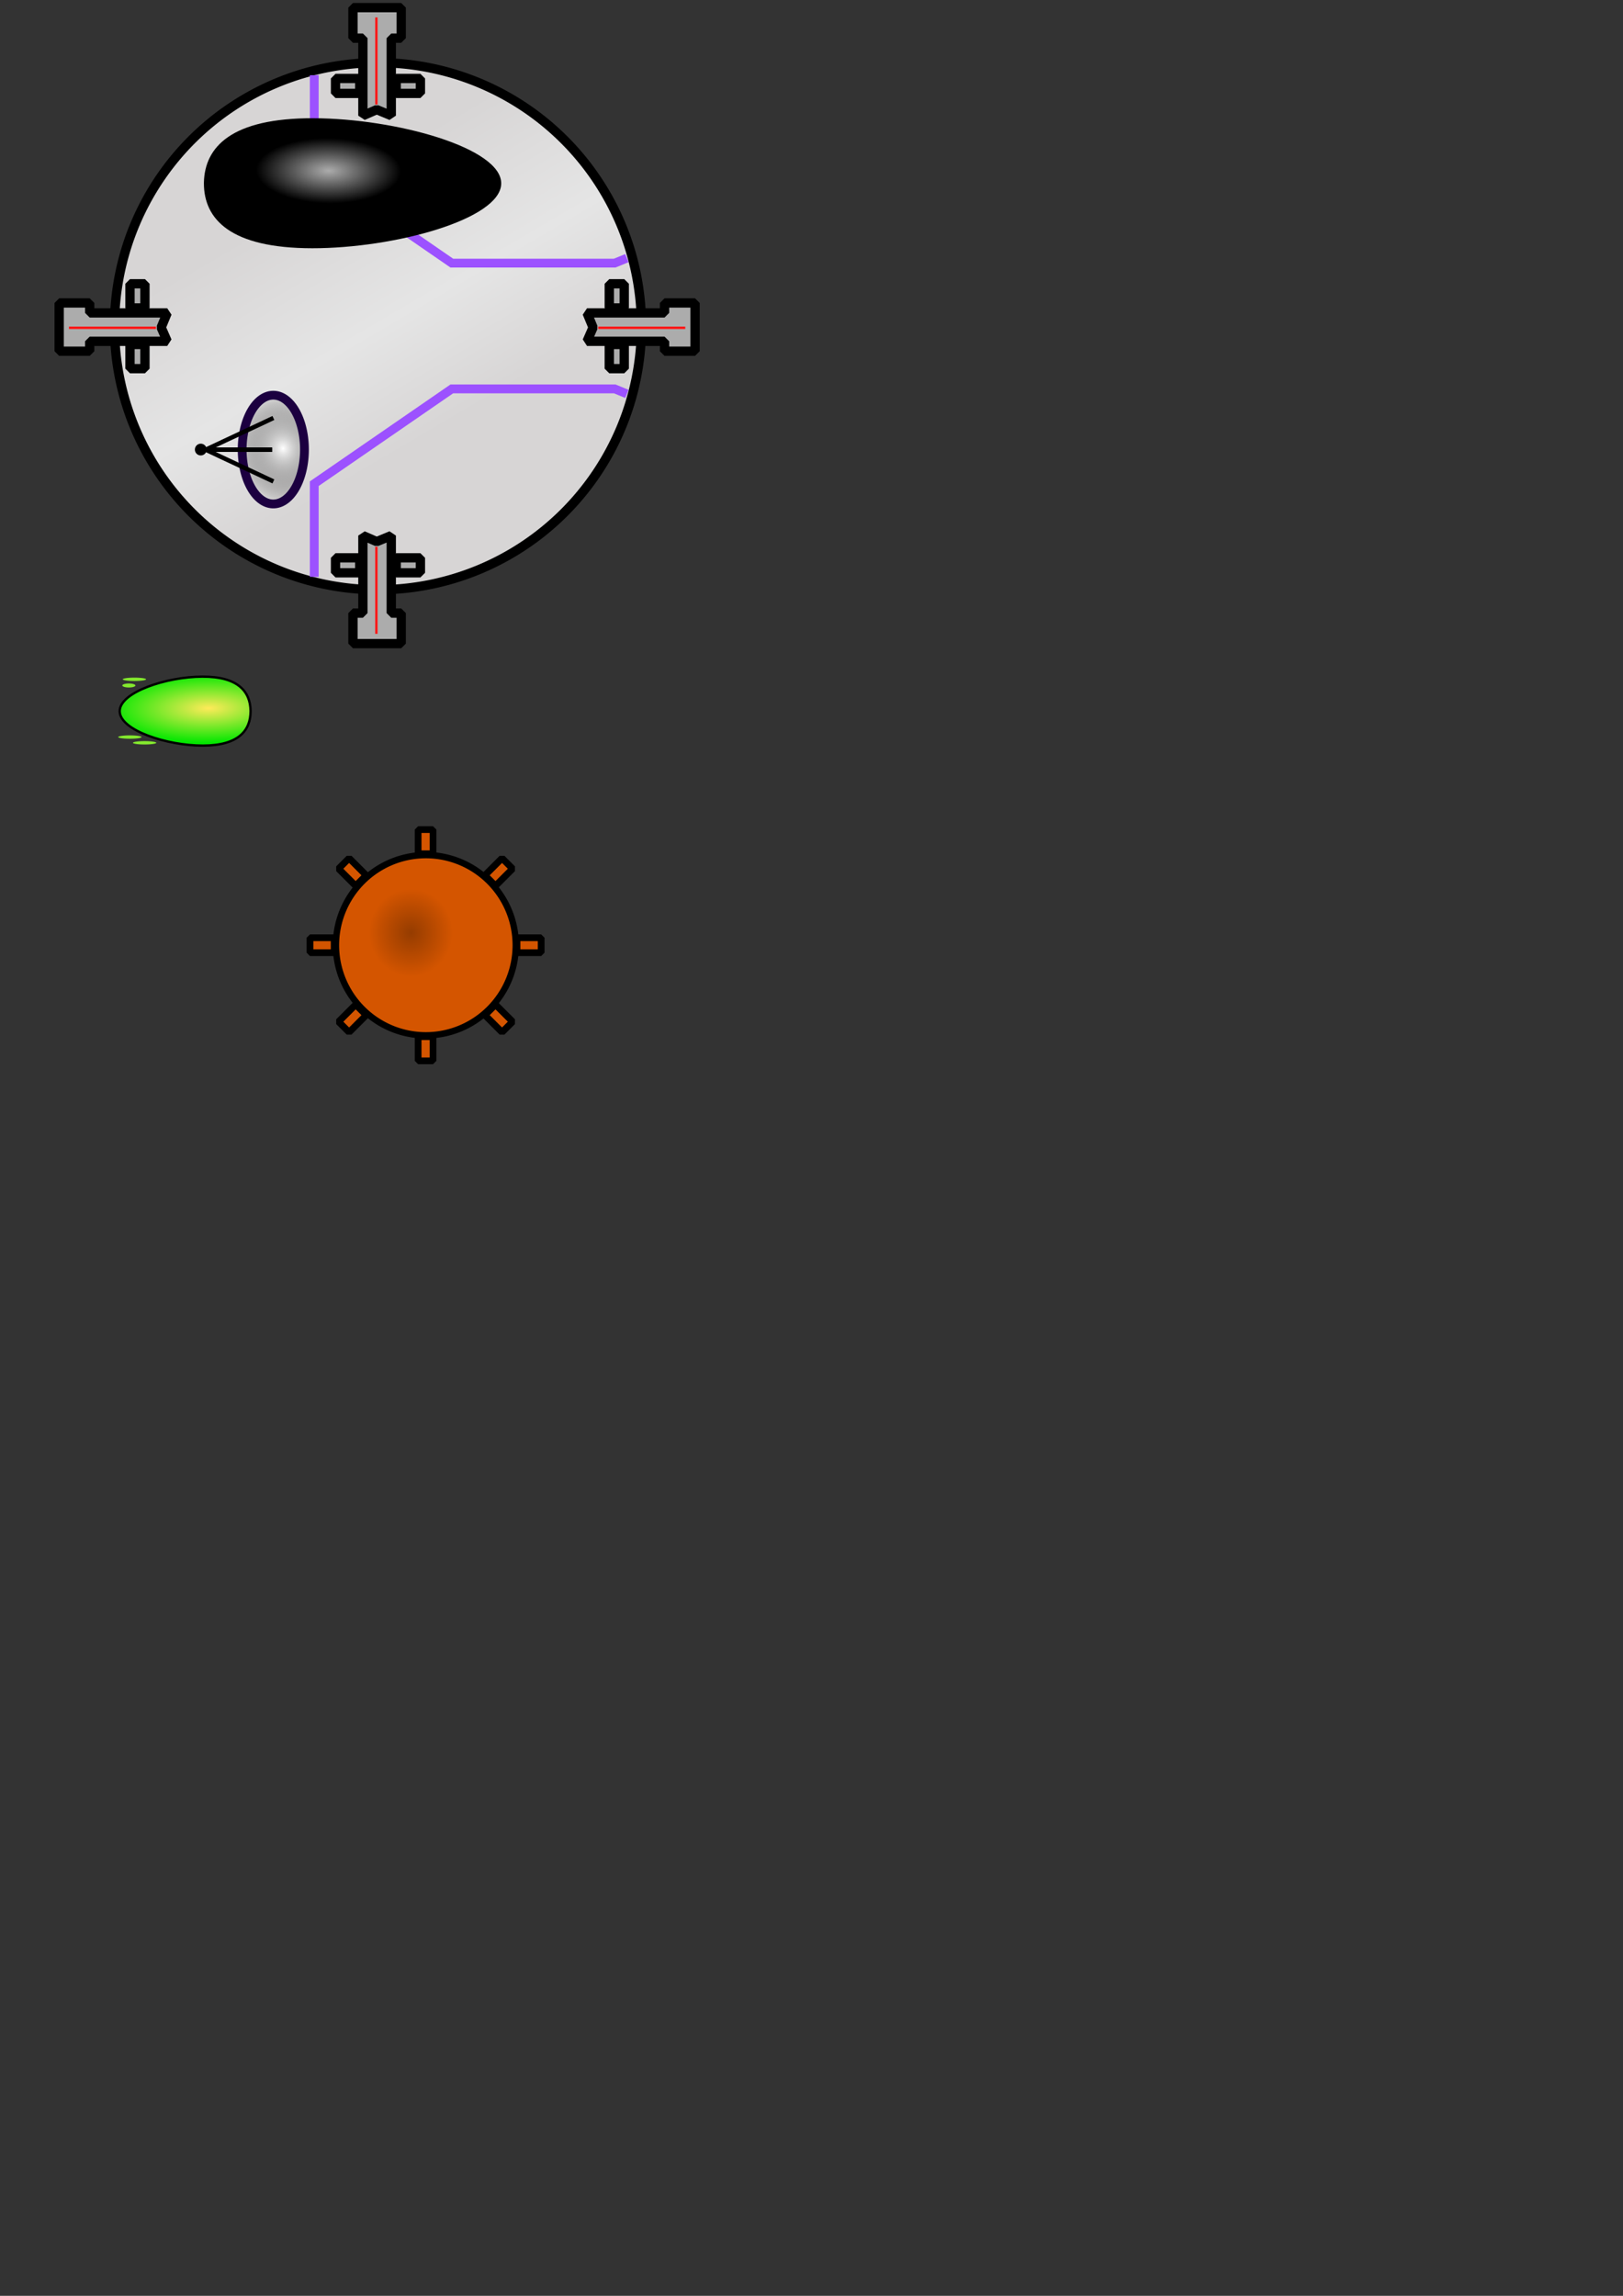 <?xml version="1.0" encoding="UTF-8" standalone="no"?>
<!-- Created with Inkscape (http://www.inkscape.org/) -->

<svg
   xmlns:dc="http://purl.org/dc/elements/1.1/"
   xmlns:cc="http://creativecommons.org/ns#"
   xmlns:rdf="http://www.w3.org/1999/02/22-rdf-syntax-ns#"
   xmlns:svg="http://www.w3.org/2000/svg"
   xmlns="http://www.w3.org/2000/svg"
   xmlns:xlink="http://www.w3.org/1999/xlink"
   xmlns:sodipodi="http://sodipodi.sourceforge.net/DTD/sodipodi-0.dtd"
   xmlns:inkscape="http://www.inkscape.org/namespaces/inkscape"
   width="210mm"
   height="297mm"
   viewBox="0 0 210 297"
   version="1.1"
   id="svg8"
   sodipodi:docname="base_elems.svg"
   inkscape:version="0.92.4 (unknown)"
   inkscape:export-filename="/home/lod/git/scala-stream-bullet-hell/core/src/main/resources/bolt.png"
   inkscape:export-xdpi="35.984562"
   inkscape:export-ydpi="35.984562">
  <rect x="0" y="0" width="210" height="297" fill="#333333" stroke="none"/>
  <defs
     id="defs2">
    <linearGradient
       inkscape:collect="always"
       id="linearGradient5143">
      <stop
         style="stop-color:#d7d5d5;stop-opacity:1;"
         offset="0"
         id="stop5139" />
      <stop
         id="stop5147"
         offset="0.448"
         style="stop-color:#e5e5e5;stop-opacity:1" />
      <stop
         style="stop-color:#d7d5d5;stop-opacity:1"
         offset="1"
         id="stop5141" />
    </linearGradient>
    <linearGradient
       id="linearGradient4858"
       inkscape:collect="always">
      <stop
         id="stop4854"
         offset="0"
         style="stop-color:#ffea59;stop-opacity:1" />
      <stop
         id="stop4856"
         offset="1"
         style="stop-color:#03e700;stop-opacity:1" />
    </linearGradient>
    <linearGradient
       inkscape:collect="always"
       id="linearGradient4821">
      <stop
         style="stop-color:#953c00;stop-opacity:1"
         offset="0"
         id="stop4817" />
      <stop
         style="stop-color:#d45500;stop-opacity:1"
         offset="1"
         id="stop4819" />
    </linearGradient>
    <linearGradient
       inkscape:collect="always"
       id="linearGradient8938">
      <stop
         style="stop-color:#ffffff;stop-opacity:1;"
         offset="0"
         id="stop8934" />
      <stop
         style="stop-color:#040404;stop-opacity:0"
         offset="1"
         id="stop8936" />
    </linearGradient>
    <linearGradient
       inkscape:collect="always"
       id="linearGradient8466">
      <stop
         style="stop-color:#acacac;stop-opacity:1"
         offset="0"
         id="stop8462" />
      <stop
         style="stop-color:#000000;stop-opacity:1"
         offset="1"
         id="stop8464" />
    </linearGradient>
    <radialGradient
       inkscape:collect="always"
       xlink:href="#linearGradient8466"
       id="radialGradient8468"
       cx="59.655"
       cy="34.452"
       fx="59.655"
       fy="34.452"
       r="14.025"
       gradientTransform="matrix(-0.669,-0.01,-0.006,0.301,82.631,12.319)"
       gradientUnits="userSpaceOnUse" />
    <radialGradient
       inkscape:collect="always"
       xlink:href="#linearGradient8938"
       id="radialGradient8940"
       cx="55.461"
       cy="51.939"
       fx="55.461"
       fy="51.939"
       r="4.041"
       gradientTransform="matrix(1.561,0.329,-0.368,1.745,-104.082,-50.871)"
       gradientUnits="userSpaceOnUse" />
    <radialGradient
       inkscape:collect="always"
       xlink:href="#linearGradient4821"
       id="radialGradient4823"
       cx="56.242"
       cy="122.764"
       fx="56.242"
       fy="122.764"
       r="19.171"
       gradientTransform="matrix(0.453,4.0336647e-8,-4.2274533e-8,0.475,35.671,70.491)"
       gradientUnits="userSpaceOnUse" />
    <radialGradient
       inkscape:collect="always"
       xlink:href="#linearGradient4858"
       id="radialGradient4851"
       gradientUnits="userSpaceOnUse"
       gradientTransform="matrix(-0.917,0.011,-0.004,-0.318,79.109,101.447)"
       cx="56.701"
       cy="32.867"
       fx="56.701"
       fy="32.867"
       r="14.025" />
    <linearGradient
       inkscape:collect="always"
       xlink:href="#linearGradient5143"
       id="linearGradient5145"
       x1="-51.795"
       y1="58.414"
       x2="-34.479"
       y2="28.95"
       gradientUnits="userSpaceOnUse" />
  </defs>
  <sodipodi:namedview
     id="base"
     pagecolor="#ffffff"
     bordercolor="#666666"
     borderopacity="1.0"
     inkscape:pageopacity="0.0"
     inkscape:pageshadow="2"
     inkscape:zoom="1.2000744"
     inkscape:cx="-68.296999"
     inkscape:cy="914.89647"
     inkscape:document-units="mm"
     inkscape:current-layer="layer2"
     showgrid="false" />
  <g
     inkscape:label="Layer 1"
     inkscape:groupmode="layer"
     id="layer1"
     style="display:inline">
    <g
       id="g4834"
       transform="matrix(0.623,0,0,0.623,15.066,40.41)"
       style="stroke-width:1.323"
       inkscape:export-xdpi="35"
       inkscape:export-ydpi="35">
      <path
         d="M 82.933,131.411 A 18.671,18.712 0 0 1 64.307,150.123 18.671,18.712 0 0 1 45.591,131.501 18.671,18.712 0 0 1 64.127,112.699 18.671,18.712 0 0 1 82.932,131.231"
         sodipodi:open="true"
         sodipodi:end="6.2735511"
         sodipodi:start="0"
         sodipodi:ry="18.712486"
         sodipodi:rx="18.671234"
         sodipodi:cy="131.4108"
         sodipodi:cx="64.261971"
         sodipodi:type="arc"
         id="path4797"
         style="opacity:1;fill:url(#radialGradient4823);fill-opacity:1;fill-rule:nonzero;stroke:#000000;stroke-width:1.323;stroke-linecap:round;stroke-linejoin:bevel;stroke-miterlimit:4;stroke-dasharray:none;stroke-dashoffset:0;stroke-opacity:1" />
      <rect
         y="129.862"
         x="83.191"
         height="3.097"
         width="5.022"
         id="rect4801"
         style="opacity:1;fill:#d45500;fill-opacity:1;fill-rule:nonzero;stroke:#000000;stroke-width:1.4;stroke-linecap:round;stroke-linejoin:bevel;stroke-miterlimit:4;stroke-dasharray:none;stroke-dashoffset:0;stroke-opacity:1" />
      <rect
         style="opacity:1;fill:#d45500;fill-opacity:1;fill-rule:nonzero;stroke:#000000;stroke-width:1.4;stroke-linecap:round;stroke-linejoin:bevel;stroke-miterlimit:4;stroke-dasharray:none;stroke-dashoffset:0;stroke-opacity:1"
         id="rect4803"
         width="5.022"
         height="3.097"
         x="40.196"
         y="129.862" />
      <rect
         transform="rotate(-90)"
         style="opacity:1;fill:#d45500;fill-opacity:1;fill-rule:nonzero;stroke:#000000;stroke-width:1.4;stroke-linecap:round;stroke-linejoin:bevel;stroke-miterlimit:4;stroke-dasharray:none;stroke-dashoffset:0;stroke-opacity:1"
         id="rect4805"
         width="5.022"
         height="3.097"
         x="-112.424"
         y="62.656" />
      <rect
         transform="rotate(-90)"
         y="62.656"
         x="-155.419"
         height="3.097"
         width="5.022"
         id="rect4807"
         style="opacity:1;fill:#d45500;fill-opacity:1;fill-rule:nonzero;stroke:#000000;stroke-width:1.4;stroke-linecap:round;stroke-linejoin:bevel;stroke-miterlimit:4;stroke-dasharray:none;stroke-dashoffset:0;stroke-opacity:1" />
      <rect
         y="136.772"
         x="-28.536"
         height="3.097"
         width="5.022"
         id="rect4809"
         style="opacity:1;fill:#d45500;fill-opacity:1;fill-rule:nonzero;stroke:#000000;stroke-width:1.4;stroke-linecap:round;stroke-linejoin:bevel;stroke-miterlimit:4;stroke-dasharray:none;stroke-dashoffset:0;stroke-opacity:1"
         transform="rotate(-45)" />
      <rect
         style="opacity:1;fill:#d45500;fill-opacity:1;fill-rule:nonzero;stroke:#000000;stroke-width:1.4;stroke-linecap:round;stroke-linejoin:bevel;stroke-miterlimit:4;stroke-dasharray:none;stroke-dashoffset:0;stroke-opacity:1"
         id="rect4811"
         width="5.022"
         height="3.097"
         x="-71.53"
         y="136.772"
         transform="rotate(-45)" />
      <rect
         transform="rotate(-135)"
         style="opacity:1;fill:#d45500;fill-opacity:1;fill-rule:nonzero;stroke:#000000;stroke-width:1.4;stroke-linecap:round;stroke-linejoin:bevel;stroke-miterlimit:4;stroke-dasharray:none;stroke-dashoffset:0;stroke-opacity:1"
         id="rect4813"
         width="5.022"
         height="3.097"
         x="-119.334"
         y="-49.071" />
      <rect
         transform="rotate(-135)"
         y="-49.071"
         x="-162.329"
         height="3.097"
         width="5.022"
         id="rect4815"
         style="opacity:1;fill:#d45500;fill-opacity:1;fill-rule:nonzero;stroke:#000000;stroke-width:1.4;stroke-linecap:round;stroke-linejoin:bevel;stroke-miterlimit:4;stroke-dasharray:none;stroke-dashoffset:0;stroke-opacity:1" />
    </g>
    <g
       id="g4926"
       inkscape:export-xdpi="35"
       inkscape:export-ydpi="35">
      <path
         inkscape:export-ydpi="35.984562"
         inkscape:export-xdpi="35.984562"
         style="display:inline;opacity:1;fill:url(#radialGradient4851);fill-opacity:1;fill-rule:nonzero;stroke:#000000;stroke-width:0.302;stroke-linecap:round;stroke-linejoin:bevel;stroke-miterlimit:4;stroke-dasharray:none;stroke-dashoffset:0;stroke-opacity:1"
         d="m 32.422,91.995 c 0,2.46 -1.496,4.456 -6.164,4.461 -4.668,0.006 -10.746,-1.98 -10.769,-4.44 -0.022,-2.46 6.019,-4.465 10.687,-4.483 4.668,-0.018 6.201,1.959 6.246,4.418"
         id="path4849"
         inkscape:connector-curvature="0"
         sodipodi:nodetypes="csssc" />
      <path
         d="m 18.899,87.879 a 1.509,0.218 0 0 1 -1.505,0.218 1.509,0.218 0 0 1 -1.512,-0.217 1.509,0.218 0 0 1 1.498,-0.219 1.509,0.218 0 0 1 1.52,0.216"
         sodipodi:open="true"
         sodipodi:end="6.2735511"
         sodipodi:start="0"
         sodipodi:ry="0.21771659"
         sodipodi:rx="1.5088582"
         sodipodi:cy="87.879135"
         sodipodi:cx="17.389765"
         sodipodi:type="arc"
         id="path4904"
         style="opacity:1;fill:#84e92e;fill-opacity:1;fill-rule:nonzero;stroke:none;stroke-width:1.315;stroke-linecap:round;stroke-linejoin:bevel;stroke-miterlimit:4;stroke-dasharray:none;stroke-dashoffset:0;stroke-opacity:1" />
      <path
         style="opacity:1;fill:#84e92e;fill-opacity:1;fill-rule:nonzero;stroke:none;stroke-width:1.077;stroke-linecap:round;stroke-linejoin:bevel;stroke-miterlimit:4;stroke-dasharray:none;stroke-dashoffset:0;stroke-opacity:1"
         id="path4915"
         sodipodi:type="arc"
         sodipodi:cx="16.673229"
         sodipodi:cy="88.678345"
         sodipodi:rx="0.8474409"
         sodipodi:ry="0.26007444"
         sodipodi:start="0"
         sodipodi:end="6.2735511"
         sodipodi:open="true"
         d="m 17.521,88.678 a 0.847,0.26 0 0 1 -0.845,0.26 0.847,0.26 0 0 1 -0.849,-0.259 0.847,0.26 0 0 1 0.841,-0.261 0.847,0.26 0 0 1 0.854,0.258" />
      <path
         style="opacity:1;fill:#84e92e;fill-opacity:1;fill-rule:nonzero;stroke:none;stroke-width:1.315;stroke-linecap:round;stroke-linejoin:bevel;stroke-miterlimit:4;stroke-dasharray:none;stroke-dashoffset:0;stroke-opacity:1"
         id="path4917"
         sodipodi:type="arc"
         sodipodi:cx="18.712599"
         sodipodi:cy="96.091736"
         sodipodi:rx="1.5088582"
         sodipodi:ry="0.21771659"
         sodipodi:start="0"
         sodipodi:end="6.2735511"
         sodipodi:open="true"
         d="m 20.221,96.092 a 1.509,0.218 0 0 1 -1.505,0.218 1.509,0.218 0 0 1 -1.512,-0.217 1.509,0.218 0 0 1 1.498,-0.219 1.509,0.218 0 0 1 1.52,0.216" />
      <path
         d="m 18.312,95.351 a 1.509,0.218 0 0 1 -1.505,0.218 1.509,0.218 0 0 1 -1.512,-0.217 1.509,0.218 0 0 1 1.498,-0.219 1.509,0.218 0 0 1 1.52,0.216"
         sodipodi:open="true"
         sodipodi:end="6.2735511"
         sodipodi:start="0"
         sodipodi:ry="0.21771659"
         sodipodi:rx="1.5088582"
         sodipodi:cy="95.351219"
         sodipodi:cx="16.802855"
         sodipodi:type="arc"
         id="path4919"
         style="opacity:1;fill:#84e92e;fill-opacity:1;fill-rule:nonzero;stroke:none;stroke-width:1.315;stroke-linecap:round;stroke-linejoin:bevel;stroke-miterlimit:4;stroke-dasharray:none;stroke-dashoffset:0;stroke-opacity:1" />
    </g>
  </g>
  <g
     inkscape:groupmode="layer"
     id="layer2"
     inkscape:label="TopElements"
     style="display:inline">
    <g
       transform="matrix(-1.138,0,0,1.138,-54.566,-0.725)"
       id="g4997"
       style="display:inline">
      <rect
         style="display:inline;opacity:1;fill:#acacac;fill-opacity:1;fill-rule:nonzero;stroke:#000000;stroke-width:1.058;stroke-linecap:round;stroke-linejoin:bevel;stroke-miterlimit:4;stroke-dasharray:none;stroke-dashoffset:0;stroke-opacity:1"
         id="rect4981"
         width="1.701"
         height="2.752"
         x="30.522"
         y="33.267" />
      <rect
         y="40.165"
         x="30.522"
         height="2.752"
         width="1.701"
         id="rect4983"
         style="display:inline;opacity:1;fill:#acacac;fill-opacity:1;fill-rule:nonzero;stroke:#000000;stroke-width:1.058;stroke-linecap:round;stroke-linejoin:bevel;stroke-miterlimit:4;stroke-dasharray:none;stroke-dashoffset:0;stroke-opacity:1" />
      <rect
         y="33.267"
         x="46.964"
         height="2.752"
         width="1.701"
         id="rect4985"
         style="display:inline;opacity:1;fill:#acacac;fill-opacity:1;fill-rule:nonzero;stroke:#000000;stroke-width:1.058;stroke-linecap:round;stroke-linejoin:bevel;stroke-miterlimit:4;stroke-dasharray:none;stroke-dashoffset:0;stroke-opacity:1" />
      <rect
         style="display:inline;opacity:1;fill:#acacac;fill-opacity:1;fill-rule:nonzero;stroke:#000000;stroke-width:1.058;stroke-linecap:round;stroke-linejoin:bevel;stroke-miterlimit:4;stroke-dasharray:none;stroke-dashoffset:0;stroke-opacity:1"
         id="rect4987"
         width="1.701"
         height="2.752"
         x="46.964"
         y="40.165" />
      <rect
         style="display:inline;opacity:1;fill:#acacac;fill-opacity:1;fill-rule:nonzero;stroke:#000000;stroke-width:1.058;stroke-linecap:round;stroke-linejoin:bevel;stroke-miterlimit:4;stroke-dasharray:none;stroke-dashoffset:0;stroke-opacity:1"
         id="rect4989"
         width="1.701"
         height="2.752"
         x="64.161"
         y="33.267" />
      <rect
         y="40.071"
         x="64.161"
         height="2.752"
         width="1.701"
         id="rect4991"
         style="display:inline;opacity:1;fill:#acacac;fill-opacity:1;fill-rule:nonzero;stroke:#000000;stroke-width:1.058;stroke-linecap:round;stroke-linejoin:bevel;stroke-miterlimit:4;stroke-dasharray:none;stroke-dashoffset:0;stroke-opacity:1" />
      <path
         style="display:inline;opacity:1;fill:#acacac;fill-opacity:1;fill-rule:nonzero;stroke:#000000;stroke-width:4;stroke-linecap:round;stroke-linejoin:bevel;stroke-miterlimit:4;stroke-dasharray:none;stroke-dashoffset:0;stroke-opacity:1"
         d="m 71.072,131.447 v 24.287 h 24.285 v -5 H 259.643 l 3.571,-7.143 -3.571,-7.144 H 95.357 v -5 z"
         id="path4993"
         inkscape:connector-curvature="0"
         sodipodi:nodetypes="cccccccccc"
         transform="scale(0.265)" />
      <path
         style="display:inline;fill:none;fill-rule:evenodd;stroke:#16ff45;stroke-width:0.273px;stroke-linecap:butt;stroke-linejoin:miter;stroke-opacity:1"
         d="M 21.45,37.897 H 68.886"
         id="path4995"
         inkscape:connector-curvature="0" />
    </g>
    <g
       id="g5223"
       inkscape:export-xdpi="35"
       inkscape:export-ydpi="35">
      <path
         transform="scale(-1,1)"
         d="M -14.814,42.201 A 34.091,34.091 0 0 1 -48.823,76.292 34.091,34.091 0 0 1 -82.995,42.365 34.091,34.091 0 0 1 -49.151,8.111 34.091,34.091 0 0 1 -14.816,41.873"
         sodipodi:open="true"
         sodipodi:end="6.2735511"
         sodipodi:start="0"
         sodipodi:ry="34.090778"
         sodipodi:rx="34.090778"
         sodipodi:cy="42.201054"
         sodipodi:cx="-48.904968"
         sodipodi:type="arc"
         id="path8453"
         style="display:inline;opacity:1;fill:url(#linearGradient5145);fill-opacity:1;fill-rule:nonzero;stroke:#000000;stroke-width:1.204;stroke-linecap:round;stroke-linejoin:bevel;stroke-miterlimit:4;stroke-dasharray:none;stroke-dashoffset:0;stroke-opacity:1" />
      <path
         sodipodi:nodetypes="cccccc"
         inkscape:connector-curvature="0"
         id="path8911"
         d="m 81.111,33.394 -1.575,0.644 H 58.46 L 40.661,21.774 v -12.049 0"
         style="display:inline;fill:none;fill-rule:evenodd;stroke:#9c51ff;stroke-width:1.138;stroke-linecap:butt;stroke-linejoin:miter;stroke-miterlimit:4;stroke-dasharray:none;stroke-opacity:1" />
      <rect
         transform="matrix(0,1,1,0,0,0)"
         y="43.414"
         x="10.148"
         height="3.132"
         width="1.936"
         id="rect8476"
         style="display:inline;opacity:1;fill:#acacac;fill-opacity:1;fill-rule:nonzero;stroke:#000000;stroke-width:1.204;stroke-linecap:round;stroke-linejoin:bevel;stroke-miterlimit:4;stroke-dasharray:none;stroke-dashoffset:0;stroke-opacity:1" />
      <rect
         transform="matrix(0,1,1,0,0,0)"
         style="display:inline;opacity:1;fill:#acacac;fill-opacity:1;fill-rule:nonzero;stroke:#000000;stroke-width:1.204;stroke-linecap:round;stroke-linejoin:bevel;stroke-miterlimit:4;stroke-dasharray:none;stroke-dashoffset:0;stroke-opacity:1"
         id="rect8478"
         width="1.936"
         height="3.132"
         x="10.148"
         y="51.264" />
      <path
         sodipodi:nodetypes="cccccccccc"
         inkscape:connector-curvature="0"
         id="rect8470"
         d="m 45.67,0.986 h 6.242 V 4.935 H 50.626 V 14.963 L 48.744,14.183 46.955,14.963 V 4.935 h -1.285 z"
         style="display:inline;opacity:1;fill:#acacac;fill-opacity:1;fill-rule:nonzero;stroke:#000000;stroke-width:1.204;stroke-linecap:round;stroke-linejoin:bevel;stroke-miterlimit:4;stroke-dasharray:none;stroke-dashoffset:0;stroke-opacity:1" />
      <path
         inkscape:connector-curvature="0"
         id="path8669"
         d="M 48.699,2.252 V 13.517"
         style="display:inline;fill:none;fill-rule:evenodd;stroke:#ff1616;stroke-width:0.311px;stroke-linecap:butt;stroke-linejoin:miter;stroke-opacity:1" />
      <path
         sodipodi:nodetypes="csssc"
         inkscape:connector-curvature="0"
         id="path8459"
         d="m 26.383,23.704 c 0,4.637 3.4,8.4 14.005,8.411 10.605,0.011 24.414,-3.733 24.465,-8.37 0.051,-4.637 -13.675,-8.418 -24.28,-8.451 -10.605,-0.034 -14.087,3.693 -14.189,8.33"
         style="display:inline;opacity:1;fill:url(#radialGradient8468);fill-opacity:1;fill-rule:nonzero;stroke:none;stroke-width:1.529;stroke-linecap:round;stroke-linejoin:bevel;stroke-miterlimit:4;stroke-dasharray:none;stroke-dashoffset:0;stroke-opacity:1" />
      <path
         transform="scale(-1,1)"
         d="m -31.333,58.16 a 4.03,7.034 0 0 1 -4.021,7.034 4.03,7.034 0 0 1 -4.04,-7 4.03,7.034 0 0 1 4.001,-7.068 4.03,7.034 0 0 1 4.059,6.966"
         sodipodi:open="true"
         sodipodi:end="6.2735511"
         sodipodi:start="0"
         sodipodi:ry="7.0340328"
         sodipodi:rx="4.0303111"
         sodipodi:cy="58.159508"
         sodipodi:cx="-35.363358"
         sodipodi:type="arc"
         id="path8915"
         style="opacity:1;fill:url(#radialGradient8940);fill-opacity:1;fill-rule:nonzero;stroke:#1c0040;stroke-width:1.138;stroke-linecap:round;stroke-linejoin:bevel;stroke-miterlimit:4;stroke-dasharray:none;stroke-dashoffset:0;stroke-opacity:1" />
      <path
         sodipodi:nodetypes="cccc"
         inkscape:connector-curvature="0"
         id="path8917"
         d="m 35.373,54.073 -8.754,4.103 v 0 h 8.593"
         style="fill:none;fill-rule:evenodd;stroke:#000000;stroke-width:0.569;stroke-linecap:butt;stroke-linejoin:miter;stroke-miterlimit:4;stroke-dasharray:none;stroke-opacity:1" />
      <path
         transform="scale(-1,1)"
         d="m -25.218,58.16 a 0.76,0.76 0 0 1 -0.759,0.76 0.76,0.76 0 0 1 -0.762,-0.757 0.76,0.76 0 0 1 0.755,-0.764 0.76,0.76 0 0 1 0.766,0.753"
         sodipodi:open="true"
         sodipodi:end="6.2735511"
         sodipodi:start="0"
         sodipodi:ry="0.76043594"
         sodipodi:rx="0.76043594"
         sodipodi:cy="58.159504"
         sodipodi:cx="-25.978495"
         sodipodi:type="arc"
         id="path8930"
         style="opacity:1;fill:#000000;fill-opacity:1;fill-rule:nonzero;stroke:none;stroke-width:0.569;stroke-linecap:round;stroke-linejoin:bevel;stroke-miterlimit:4;stroke-dasharray:none;stroke-dashoffset:0;stroke-opacity:1" />
      <path
         style="fill:none;fill-rule:evenodd;stroke:#000000;stroke-width:0.569;stroke-linecap:butt;stroke-linejoin:miter;stroke-miterlimit:4;stroke-dasharray:none;stroke-opacity:1"
         d="m 35.373,62.279 -8.754,-4.103 v 0 h 8.593"
         id="path8932"
         inkscape:connector-curvature="0"
         sodipodi:nodetypes="cccc" />
      <path
         style="display:inline;fill:none;fill-rule:evenodd;stroke:#9c51ff;stroke-width:1.138;stroke-linecap:butt;stroke-linejoin:miter;stroke-miterlimit:4;stroke-dasharray:none;stroke-opacity:1"
         d="M 81.111,50.954 79.537,50.31 H 58.46 L 40.661,62.575 v 12.049 0"
         id="path5023"
         inkscape:connector-curvature="0"
         sodipodi:nodetypes="cccccc" />
      <rect
         style="display:inline;opacity:1;fill:#acacac;fill-opacity:1;fill-rule:nonzero;stroke:#000000;stroke-width:1.204;stroke-linecap:round;stroke-linejoin:bevel;stroke-miterlimit:4;stroke-dasharray:none;stroke-dashoffset:0;stroke-opacity:1"
         id="rect5035"
         width="1.936"
         height="3.132"
         x="-74.101"
         y="43.414"
         transform="rotate(-90)" />
      <rect
         y="51.264"
         x="-74.101"
         height="3.132"
         width="1.936"
         id="rect5037"
         style="display:inline;opacity:1;fill:#acacac;fill-opacity:1;fill-rule:nonzero;stroke:#000000;stroke-width:1.204;stroke-linecap:round;stroke-linejoin:bevel;stroke-miterlimit:4;stroke-dasharray:none;stroke-dashoffset:0;stroke-opacity:1"
         transform="rotate(-90)" />
      <path
         style="display:inline;opacity:1;fill:#acacac;fill-opacity:1;fill-rule:nonzero;stroke:#000000;stroke-width:1.204;stroke-linecap:round;stroke-linejoin:bevel;stroke-miterlimit:4;stroke-dasharray:none;stroke-dashoffset:0;stroke-opacity:1"
         d="m 45.67,83.263 h 6.242 V 79.314 H 50.626 V 69.286 L 48.744,70.066 46.955,69.286 V 79.314 h -1.285 z"
         id="path5039"
         inkscape:connector-curvature="0"
         sodipodi:nodetypes="cccccccccc" />
      <path
         style="display:inline;fill:none;fill-rule:evenodd;stroke:#ff1616;stroke-width:0.311px;stroke-linecap:butt;stroke-linejoin:miter;stroke-opacity:1"
         d="M 48.699,81.997 V 70.732"
         id="path5041"
         inkscape:connector-curvature="0" />
      <rect
         transform="scale(-1)"
         y="-47.692"
         x="-80.771"
         height="3.132"
         width="1.936"
         id="rect5045"
         style="display:inline;opacity:1;fill:#acacac;fill-opacity:1;fill-rule:nonzero;stroke:#000000;stroke-width:1.204;stroke-linecap:round;stroke-linejoin:bevel;stroke-miterlimit:4;stroke-dasharray:none;stroke-dashoffset:0;stroke-opacity:1" />
      <rect
         transform="scale(-1)"
         style="display:inline;opacity:1;fill:#acacac;fill-opacity:1;fill-rule:nonzero;stroke:#000000;stroke-width:1.204;stroke-linecap:round;stroke-linejoin:bevel;stroke-miterlimit:4;stroke-dasharray:none;stroke-dashoffset:0;stroke-opacity:1"
         id="rect5047"
         width="1.936"
         height="3.132"
         x="-80.771"
         y="-39.842" />
      <path
         sodipodi:nodetypes="cccccccccc"
         inkscape:connector-curvature="0"
         id="path5049"
         d="m 89.934,45.436 v -6.242 h -3.95 v 1.285 H 75.956 l 0.78,1.883 -0.78,1.789 h 10.028 v 1.285 z"
         style="display:inline;opacity:1;fill:#acacac;fill-opacity:1;fill-rule:nonzero;stroke:#000000;stroke-width:1.204;stroke-linecap:round;stroke-linejoin:bevel;stroke-miterlimit:4;stroke-dasharray:none;stroke-dashoffset:0;stroke-opacity:1" />
      <path
         inkscape:connector-curvature="0"
         id="path5051"
         d="M 88.667,42.407 H 77.402"
         style="display:inline;fill:none;fill-rule:evenodd;stroke:#ff1616;stroke-width:0.311px;stroke-linecap:butt;stroke-linejoin:miter;stroke-opacity:1" />
      <rect
         style="display:inline;opacity:1;fill:#acacac;fill-opacity:1;fill-rule:nonzero;stroke:#000000;stroke-width:1.204;stroke-linecap:round;stroke-linejoin:bevel;stroke-miterlimit:4;stroke-dasharray:none;stroke-dashoffset:0;stroke-opacity:1"
         id="rect5055"
         width="1.936"
         height="3.132"
         x="16.818"
         y="-47.692"
         transform="scale(1,-1)" />
      <rect
         y="-39.842"
         x="16.818"
         height="3.132"
         width="1.936"
         id="rect5057"
         style="display:inline;opacity:1;fill:#acacac;fill-opacity:1;fill-rule:nonzero;stroke:#000000;stroke-width:1.204;stroke-linecap:round;stroke-linejoin:bevel;stroke-miterlimit:4;stroke-dasharray:none;stroke-dashoffset:0;stroke-opacity:1"
         transform="scale(1,-1)" />
      <path
         style="display:inline;opacity:1;fill:#acacac;fill-opacity:1;fill-rule:nonzero;stroke:#000000;stroke-width:1.204;stroke-linecap:round;stroke-linejoin:bevel;stroke-miterlimit:4;stroke-dasharray:none;stroke-dashoffset:0;stroke-opacity:1"
         d="m 7.656,45.436 v -6.242 h 3.95 v 1.285 h 10.028 l -0.78,1.883 0.78,1.789 H 11.605 v 1.285 z"
         id="path5059"
         inkscape:connector-curvature="0"
         sodipodi:nodetypes="cccccccccc" />
      <path
         style="display:inline;fill:none;fill-rule:evenodd;stroke:#ff1616;stroke-width:0.311px;stroke-linecap:butt;stroke-linejoin:miter;stroke-opacity:1"
         d="M 8.923,42.407 H 20.187"
         id="path5061"
         inkscape:connector-curvature="0" />
    </g>
  </g>
</svg>

